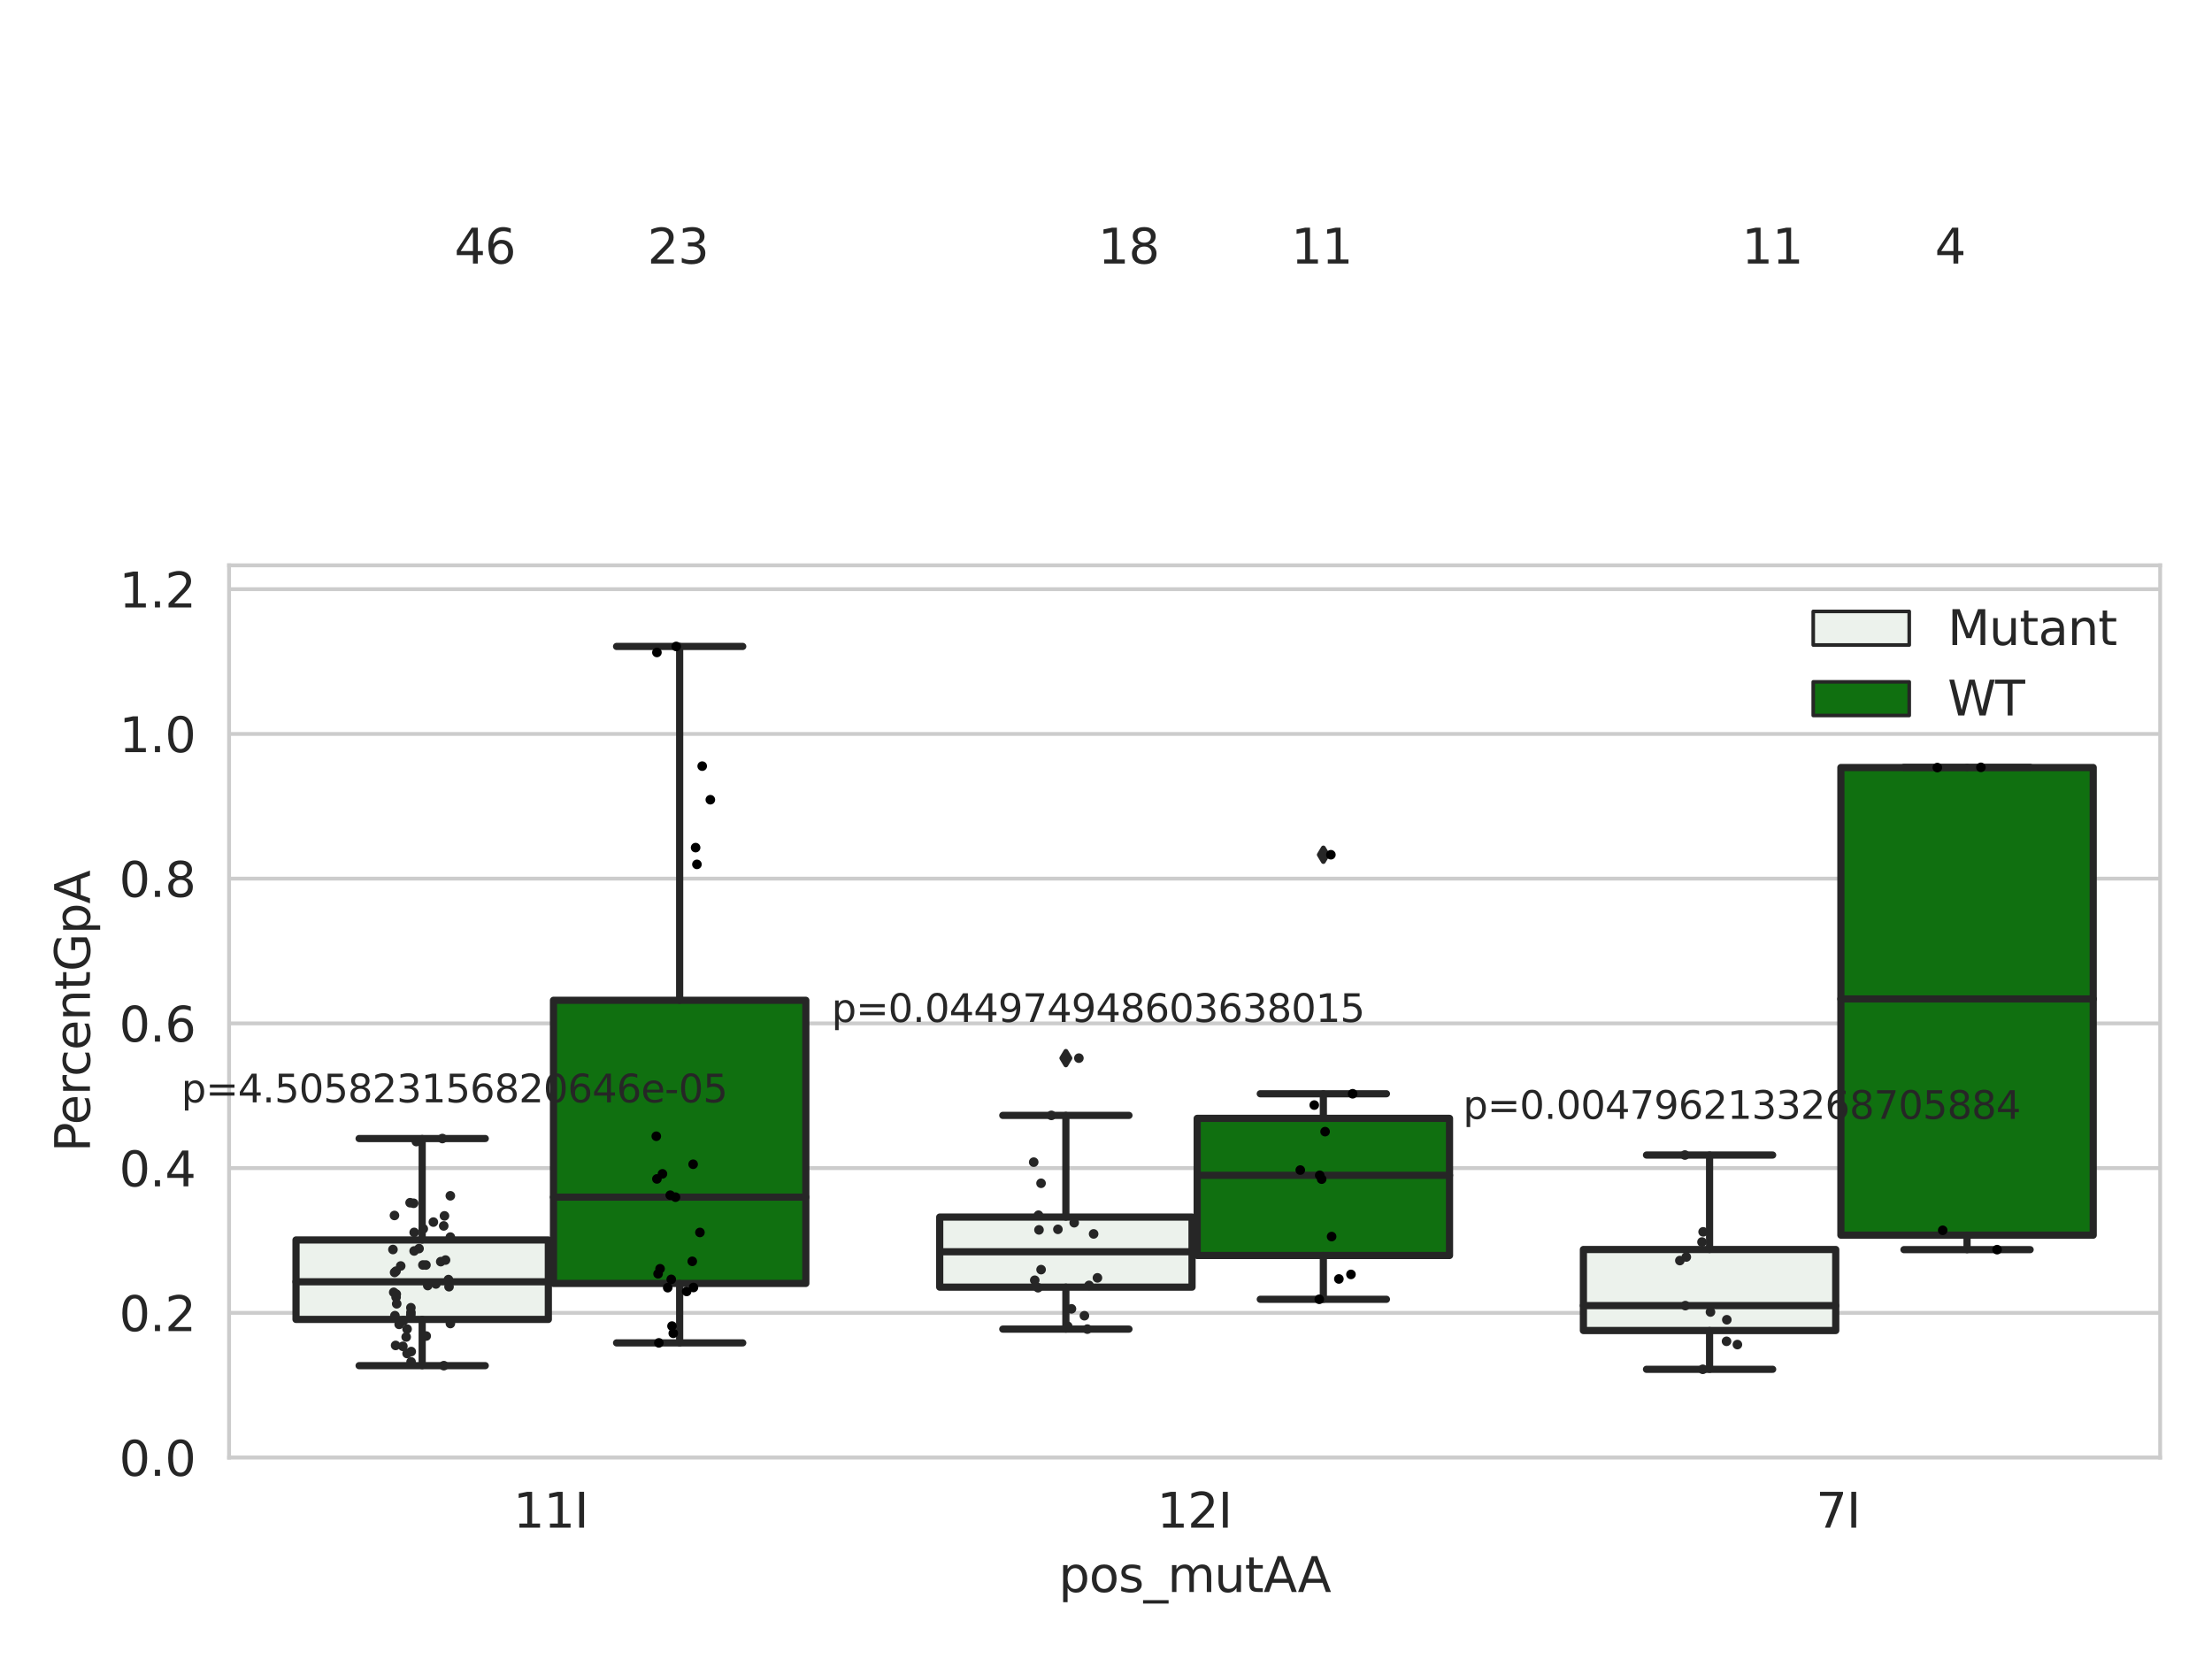 <?xml version="1.0" encoding="utf-8" standalone="no"?>
<!DOCTYPE svg PUBLIC "-//W3C//DTD SVG 1.1//EN"
  "http://www.w3.org/Graphics/SVG/1.1/DTD/svg11.dtd">
<svg xmlns:xlink="http://www.w3.org/1999/xlink" width="460.8pt" height="345.6pt" viewBox="0 0 460.8 345.6" xmlns="http://www.w3.org/2000/svg" version="1.1">
 <defs>
  <style type="text/css">*{stroke-linejoin: round; stroke-linecap: butt}</style>
 </defs>
 <g id="figure_1">
  <g id="patch_1">
   <path d="M 0 345.6 
L 460.8 345.6 
L 460.8 0 
L 0 0 
z
" style="fill: #ffffff"/>
  </g>
  <g id="axes_1">
   <g id="patch_2">
    <path d="M 47.72 303.64 
L 450 303.64 
L 450 117.769 
L 47.72 117.769 
z
" style="fill: #ffffff"/>
   </g>
   <g id="matplotlib.axis_1">
    <g id="xtick_1">
     <g id="text_1">
      <!-- 11I -->
      <g style="fill: #262626" transform="translate(106.929 318.238)scale(0.1 -0.1)">
       <defs>
        <path id="DejaVuSans-31" d="M 794 531 
L 1825 531 
L 1825 4091 
L 703 3866 
L 703 4441 
L 1819 4666 
L 2450 4666 
L 2450 531 
L 3481 531 
L 3481 0 
L 794 0 
L 794 531 
z
" transform="scale(0.016)"/>
        <path id="DejaVuSans-49" d="M 628 4666 
L 1259 4666 
L 1259 0 
L 628 0 
L 628 4666 
z
" transform="scale(0.016)"/>
       </defs>
       <use xlink:href="#DejaVuSans-31"/>
       <use xlink:href="#DejaVuSans-31" x="63.623"/>
       <use xlink:href="#DejaVuSans-49" x="127.246"/>
      </g>
     </g>
    </g>
    <g id="xtick_2">
     <g id="text_2">
      <!-- 12I -->
      <g style="fill: #262626" transform="translate(241.023 318.238)scale(0.1 -0.1)">
       <defs>
        <path id="DejaVuSans-32" d="M 1228 531 
L 3431 531 
L 3431 0 
L 469 0 
L 469 531 
Q 828 903 1448 1529 
Q 2069 2156 2228 2338 
Q 2531 2678 2651 2914 
Q 2772 3150 2772 3378 
Q 2772 3750 2511 3984 
Q 2250 4219 1831 4219 
Q 1534 4219 1204 4116 
Q 875 4013 500 3803 
L 500 4441 
Q 881 4594 1212 4672 
Q 1544 4750 1819 4750 
Q 2544 4750 2975 4387 
Q 3406 4025 3406 3419 
Q 3406 3131 3298 2873 
Q 3191 2616 2906 2266 
Q 2828 2175 2409 1742 
Q 1991 1309 1228 531 
z
" transform="scale(0.016)"/>
       </defs>
       <use xlink:href="#DejaVuSans-31"/>
       <use xlink:href="#DejaVuSans-32" x="63.623"/>
       <use xlink:href="#DejaVuSans-49" x="127.246"/>
      </g>
     </g>
    </g>
    <g id="xtick_3">
     <g id="text_3">
      <!-- 7I -->
      <g style="fill: #262626" transform="translate(378.297 318.238)scale(0.1 -0.1)">
       <defs>
        <path id="DejaVuSans-37" d="M 525 4666 
L 3525 4666 
L 3525 4397 
L 1831 0 
L 1172 0 
L 2766 4134 
L 525 4134 
L 525 4666 
z
" transform="scale(0.016)"/>
       </defs>
       <use xlink:href="#DejaVuSans-37"/>
       <use xlink:href="#DejaVuSans-49" x="63.623"/>
      </g>
     </g>
    </g>
    <g id="text_4">
     <!-- pos_mutAA -->
     <g style="fill: #262626" transform="translate(220.544 331.638)scale(0.1 -0.1)">
      <defs>
       <path id="DejaVuSans-70" d="M 1159 525 
L 1159 -1331 
L 581 -1331 
L 581 3500 
L 1159 3500 
L 1159 2969 
Q 1341 3281 1617 3432 
Q 1894 3584 2278 3584 
Q 2916 3584 3314 3078 
Q 3713 2572 3713 1747 
Q 3713 922 3314 415 
Q 2916 -91 2278 -91 
Q 1894 -91 1617 61 
Q 1341 213 1159 525 
z
M 3116 1747 
Q 3116 2381 2855 2742 
Q 2594 3103 2138 3103 
Q 1681 3103 1420 2742 
Q 1159 2381 1159 1747 
Q 1159 1113 1420 752 
Q 1681 391 2138 391 
Q 2594 391 2855 752 
Q 3116 1113 3116 1747 
z
" transform="scale(0.016)"/>
       <path id="DejaVuSans-6f" d="M 1959 3097 
Q 1497 3097 1228 2736 
Q 959 2375 959 1747 
Q 959 1119 1226 758 
Q 1494 397 1959 397 
Q 2419 397 2687 759 
Q 2956 1122 2956 1747 
Q 2956 2369 2687 2733 
Q 2419 3097 1959 3097 
z
M 1959 3584 
Q 2709 3584 3137 3096 
Q 3566 2609 3566 1747 
Q 3566 888 3137 398 
Q 2709 -91 1959 -91 
Q 1206 -91 779 398 
Q 353 888 353 1747 
Q 353 2609 779 3096 
Q 1206 3584 1959 3584 
z
" transform="scale(0.016)"/>
       <path id="DejaVuSans-73" d="M 2834 3397 
L 2834 2853 
Q 2591 2978 2328 3040 
Q 2066 3103 1784 3103 
Q 1356 3103 1142 2972 
Q 928 2841 928 2578 
Q 928 2378 1081 2264 
Q 1234 2150 1697 2047 
L 1894 2003 
Q 2506 1872 2764 1633 
Q 3022 1394 3022 966 
Q 3022 478 2636 193 
Q 2250 -91 1575 -91 
Q 1294 -91 989 -36 
Q 684 19 347 128 
L 347 722 
Q 666 556 975 473 
Q 1284 391 1588 391 
Q 1994 391 2212 530 
Q 2431 669 2431 922 
Q 2431 1156 2273 1281 
Q 2116 1406 1581 1522 
L 1381 1569 
Q 847 1681 609 1914 
Q 372 2147 372 2553 
Q 372 3047 722 3315 
Q 1072 3584 1716 3584 
Q 2034 3584 2315 3537 
Q 2597 3491 2834 3397 
z
" transform="scale(0.016)"/>
       <path id="DejaVuSans-5f" d="M 3263 -1063 
L 3263 -1509 
L -63 -1509 
L -63 -1063 
L 3263 -1063 
z
" transform="scale(0.016)"/>
       <path id="DejaVuSans-6d" d="M 3328 2828 
Q 3544 3216 3844 3400 
Q 4144 3584 4550 3584 
Q 5097 3584 5394 3201 
Q 5691 2819 5691 2113 
L 5691 0 
L 5113 0 
L 5113 2094 
Q 5113 2597 4934 2840 
Q 4756 3084 4391 3084 
Q 3944 3084 3684 2787 
Q 3425 2491 3425 1978 
L 3425 0 
L 2847 0 
L 2847 2094 
Q 2847 2600 2669 2842 
Q 2491 3084 2119 3084 
Q 1678 3084 1418 2786 
Q 1159 2488 1159 1978 
L 1159 0 
L 581 0 
L 581 3500 
L 1159 3500 
L 1159 2956 
Q 1356 3278 1631 3431 
Q 1906 3584 2284 3584 
Q 2666 3584 2933 3390 
Q 3200 3197 3328 2828 
z
" transform="scale(0.016)"/>
       <path id="DejaVuSans-75" d="M 544 1381 
L 544 3500 
L 1119 3500 
L 1119 1403 
Q 1119 906 1312 657 
Q 1506 409 1894 409 
Q 2359 409 2629 706 
Q 2900 1003 2900 1516 
L 2900 3500 
L 3475 3500 
L 3475 0 
L 2900 0 
L 2900 538 
Q 2691 219 2414 64 
Q 2138 -91 1772 -91 
Q 1169 -91 856 284 
Q 544 659 544 1381 
z
M 1991 3584 
L 1991 3584 
z
" transform="scale(0.016)"/>
       <path id="DejaVuSans-74" d="M 1172 4494 
L 1172 3500 
L 2356 3500 
L 2356 3053 
L 1172 3053 
L 1172 1153 
Q 1172 725 1289 603 
Q 1406 481 1766 481 
L 2356 481 
L 2356 0 
L 1766 0 
Q 1100 0 847 248 
Q 594 497 594 1153 
L 594 3053 
L 172 3053 
L 172 3500 
L 594 3500 
L 594 4494 
L 1172 4494 
z
" transform="scale(0.016)"/>
       <path id="DejaVuSans-41" d="M 2188 4044 
L 1331 1722 
L 3047 1722 
L 2188 4044 
z
M 1831 4666 
L 2547 4666 
L 4325 0 
L 3669 0 
L 3244 1197 
L 1141 1197 
L 716 0 
L 50 0 
L 1831 4666 
z
" transform="scale(0.016)"/>
      </defs>
      <use xlink:href="#DejaVuSans-70"/>
      <use xlink:href="#DejaVuSans-6f" x="63.477"/>
      <use xlink:href="#DejaVuSans-73" x="124.658"/>
      <use xlink:href="#DejaVuSans-5f" x="176.758"/>
      <use xlink:href="#DejaVuSans-6d" x="226.758"/>
      <use xlink:href="#DejaVuSans-75" x="324.17"/>
      <use xlink:href="#DejaVuSans-74" x="387.549"/>
      <use xlink:href="#DejaVuSans-41" x="426.758"/>
      <use xlink:href="#DejaVuSans-41" x="497.916"/>
     </g>
    </g>
   </g>
   <g id="matplotlib.axis_2">
    <g id="ytick_1">
     <g id="line2d_1">
      <path d="M 47.72 303.64 
L 450 303.64 
" clip-path="url(#pa5829366cf)" style="fill: none; stroke: #cccccc; stroke-width: 0.8; stroke-linecap: round"/>
     </g>
     <g id="text_5">
      <!-- 0.0 -->
      <g style="fill: #262626" transform="translate(24.817 307.439)scale(0.1 -0.1)">
       <defs>
        <path id="DejaVuSans-30" d="M 2034 4250 
Q 1547 4250 1301 3770 
Q 1056 3291 1056 2328 
Q 1056 1369 1301 889 
Q 1547 409 2034 409 
Q 2525 409 2770 889 
Q 3016 1369 3016 2328 
Q 3016 3291 2770 3770 
Q 2525 4250 2034 4250 
z
M 2034 4750 
Q 2819 4750 3233 4129 
Q 3647 3509 3647 2328 
Q 3647 1150 3233 529 
Q 2819 -91 2034 -91 
Q 1250 -91 836 529 
Q 422 1150 422 2328 
Q 422 3509 836 4129 
Q 1250 4750 2034 4750 
z
" transform="scale(0.016)"/>
        <path id="DejaVuSans-2e" d="M 684 794 
L 1344 794 
L 1344 0 
L 684 0 
L 684 794 
z
" transform="scale(0.016)"/>
       </defs>
       <use xlink:href="#DejaVuSans-30"/>
       <use xlink:href="#DejaVuSans-2e" x="63.623"/>
       <use xlink:href="#DejaVuSans-30" x="95.41"/>
      </g>
     </g>
    </g>
    <g id="ytick_2">
     <g id="line2d_2">
      <path d="M 47.72 273.49 
L 450 273.49 
" clip-path="url(#pa5829366cf)" style="fill: none; stroke: #cccccc; stroke-width: 0.8; stroke-linecap: round"/>
     </g>
     <g id="text_6">
      <!-- 0.2 -->
      <g style="fill: #262626" transform="translate(24.817 277.289)scale(0.1 -0.1)">
       <use xlink:href="#DejaVuSans-30"/>
       <use xlink:href="#DejaVuSans-2e" x="63.623"/>
       <use xlink:href="#DejaVuSans-32" x="95.41"/>
      </g>
     </g>
    </g>
    <g id="ytick_3">
     <g id="line2d_3">
      <path d="M 47.72 243.34 
L 450 243.34 
" clip-path="url(#pa5829366cf)" style="fill: none; stroke: #cccccc; stroke-width: 0.8; stroke-linecap: round"/>
     </g>
     <g id="text_7">
      <!-- 0.4 -->
      <g style="fill: #262626" transform="translate(24.817 247.139)scale(0.1 -0.1)">
       <defs>
        <path id="DejaVuSans-34" d="M 2419 4116 
L 825 1625 
L 2419 1625 
L 2419 4116 
z
M 2253 4666 
L 3047 4666 
L 3047 1625 
L 3713 1625 
L 3713 1100 
L 3047 1100 
L 3047 0 
L 2419 0 
L 2419 1100 
L 313 1100 
L 313 1709 
L 2253 4666 
z
" transform="scale(0.016)"/>
       </defs>
       <use xlink:href="#DejaVuSans-30"/>
       <use xlink:href="#DejaVuSans-2e" x="63.623"/>
       <use xlink:href="#DejaVuSans-34" x="95.41"/>
      </g>
     </g>
    </g>
    <g id="ytick_4">
     <g id="line2d_4">
      <path d="M 47.72 213.189 
L 450 213.189 
" clip-path="url(#pa5829366cf)" style="fill: none; stroke: #cccccc; stroke-width: 0.8; stroke-linecap: round"/>
     </g>
     <g id="text_8">
      <!-- 0.6 -->
      <g style="fill: #262626" transform="translate(24.817 216.989)scale(0.1 -0.1)">
       <defs>
        <path id="DejaVuSans-36" d="M 2113 2584 
Q 1688 2584 1439 2293 
Q 1191 2003 1191 1497 
Q 1191 994 1439 701 
Q 1688 409 2113 409 
Q 2538 409 2786 701 
Q 3034 994 3034 1497 
Q 3034 2003 2786 2293 
Q 2538 2584 2113 2584 
z
M 3366 4563 
L 3366 3988 
Q 3128 4100 2886 4159 
Q 2644 4219 2406 4219 
Q 1781 4219 1451 3797 
Q 1122 3375 1075 2522 
Q 1259 2794 1537 2939 
Q 1816 3084 2150 3084 
Q 2853 3084 3261 2657 
Q 3669 2231 3669 1497 
Q 3669 778 3244 343 
Q 2819 -91 2113 -91 
Q 1303 -91 875 529 
Q 447 1150 447 2328 
Q 447 3434 972 4092 
Q 1497 4750 2381 4750 
Q 2619 4750 2861 4703 
Q 3103 4656 3366 4563 
z
" transform="scale(0.016)"/>
       </defs>
       <use xlink:href="#DejaVuSans-30"/>
       <use xlink:href="#DejaVuSans-2e" x="63.623"/>
       <use xlink:href="#DejaVuSans-36" x="95.41"/>
      </g>
     </g>
    </g>
    <g id="ytick_5">
     <g id="line2d_5">
      <path d="M 47.72 183.039 
L 450 183.039 
" clip-path="url(#pa5829366cf)" style="fill: none; stroke: #cccccc; stroke-width: 0.8; stroke-linecap: round"/>
     </g>
     <g id="text_9">
      <!-- 0.8 -->
      <g style="fill: #262626" transform="translate(24.817 186.838)scale(0.1 -0.1)">
       <defs>
        <path id="DejaVuSans-38" d="M 2034 2216 
Q 1584 2216 1326 1975 
Q 1069 1734 1069 1313 
Q 1069 891 1326 650 
Q 1584 409 2034 409 
Q 2484 409 2743 651 
Q 3003 894 3003 1313 
Q 3003 1734 2745 1975 
Q 2488 2216 2034 2216 
z
M 1403 2484 
Q 997 2584 770 2862 
Q 544 3141 544 3541 
Q 544 4100 942 4425 
Q 1341 4750 2034 4750 
Q 2731 4750 3128 4425 
Q 3525 4100 3525 3541 
Q 3525 3141 3298 2862 
Q 3072 2584 2669 2484 
Q 3125 2378 3379 2068 
Q 3634 1759 3634 1313 
Q 3634 634 3220 271 
Q 2806 -91 2034 -91 
Q 1263 -91 848 271 
Q 434 634 434 1313 
Q 434 1759 690 2068 
Q 947 2378 1403 2484 
z
M 1172 3481 
Q 1172 3119 1398 2916 
Q 1625 2713 2034 2713 
Q 2441 2713 2670 2916 
Q 2900 3119 2900 3481 
Q 2900 3844 2670 4047 
Q 2441 4250 2034 4250 
Q 1625 4250 1398 4047 
Q 1172 3844 1172 3481 
z
" transform="scale(0.016)"/>
       </defs>
       <use xlink:href="#DejaVuSans-30"/>
       <use xlink:href="#DejaVuSans-2e" x="63.623"/>
       <use xlink:href="#DejaVuSans-38" x="95.41"/>
      </g>
     </g>
    </g>
    <g id="ytick_6">
     <g id="line2d_6">
      <path d="M 47.72 152.889 
L 450 152.889 
" clip-path="url(#pa5829366cf)" style="fill: none; stroke: #cccccc; stroke-width: 0.8; stroke-linecap: round"/>
     </g>
     <g id="text_10">
      <!-- 1.0 -->
      <g style="fill: #262626" transform="translate(24.817 156.688)scale(0.1 -0.1)">
       <use xlink:href="#DejaVuSans-31"/>
       <use xlink:href="#DejaVuSans-2e" x="63.623"/>
       <use xlink:href="#DejaVuSans-30" x="95.41"/>
      </g>
     </g>
    </g>
    <g id="ytick_7">
     <g id="line2d_7">
      <path d="M 47.72 122.739 
L 450 122.739 
" clip-path="url(#pa5829366cf)" style="fill: none; stroke: #cccccc; stroke-width: 0.8; stroke-linecap: round"/>
     </g>
     <g id="text_11">
      <!-- 1.2 -->
      <g style="fill: #262626" transform="translate(24.817 126.538)scale(0.1 -0.1)">
       <use xlink:href="#DejaVuSans-31"/>
       <use xlink:href="#DejaVuSans-2e" x="63.623"/>
       <use xlink:href="#DejaVuSans-32" x="95.41"/>
      </g>
     </g>
    </g>
    <g id="text_12">
     <!-- PercentGpA -->
     <g style="fill: #262626" transform="translate(18.737 239.981)rotate(-90)scale(0.1 -0.1)">
      <defs>
       <path id="DejaVuSans-50" d="M 1259 4147 
L 1259 2394 
L 2053 2394 
Q 2494 2394 2734 2622 
Q 2975 2850 2975 3272 
Q 2975 3691 2734 3919 
Q 2494 4147 2053 4147 
L 1259 4147 
z
M 628 4666 
L 2053 4666 
Q 2838 4666 3239 4311 
Q 3641 3956 3641 3272 
Q 3641 2581 3239 2228 
Q 2838 1875 2053 1875 
L 1259 1875 
L 1259 0 
L 628 0 
L 628 4666 
z
" transform="scale(0.016)"/>
       <path id="DejaVuSans-65" d="M 3597 1894 
L 3597 1613 
L 953 1613 
Q 991 1019 1311 708 
Q 1631 397 2203 397 
Q 2534 397 2845 478 
Q 3156 559 3463 722 
L 3463 178 
Q 3153 47 2828 -22 
Q 2503 -91 2169 -91 
Q 1331 -91 842 396 
Q 353 884 353 1716 
Q 353 2575 817 3079 
Q 1281 3584 2069 3584 
Q 2775 3584 3186 3129 
Q 3597 2675 3597 1894 
z
M 3022 2063 
Q 3016 2534 2758 2815 
Q 2500 3097 2075 3097 
Q 1594 3097 1305 2825 
Q 1016 2553 972 2059 
L 3022 2063 
z
" transform="scale(0.016)"/>
       <path id="DejaVuSans-72" d="M 2631 2963 
Q 2534 3019 2420 3045 
Q 2306 3072 2169 3072 
Q 1681 3072 1420 2755 
Q 1159 2438 1159 1844 
L 1159 0 
L 581 0 
L 581 3500 
L 1159 3500 
L 1159 2956 
Q 1341 3275 1631 3429 
Q 1922 3584 2338 3584 
Q 2397 3584 2469 3576 
Q 2541 3569 2628 3553 
L 2631 2963 
z
" transform="scale(0.016)"/>
       <path id="DejaVuSans-63" d="M 3122 3366 
L 3122 2828 
Q 2878 2963 2633 3030 
Q 2388 3097 2138 3097 
Q 1578 3097 1268 2742 
Q 959 2388 959 1747 
Q 959 1106 1268 751 
Q 1578 397 2138 397 
Q 2388 397 2633 464 
Q 2878 531 3122 666 
L 3122 134 
Q 2881 22 2623 -34 
Q 2366 -91 2075 -91 
Q 1284 -91 818 406 
Q 353 903 353 1747 
Q 353 2603 823 3093 
Q 1294 3584 2113 3584 
Q 2378 3584 2631 3529 
Q 2884 3475 3122 3366 
z
" transform="scale(0.016)"/>
       <path id="DejaVuSans-6e" d="M 3513 2113 
L 3513 0 
L 2938 0 
L 2938 2094 
Q 2938 2591 2744 2837 
Q 2550 3084 2163 3084 
Q 1697 3084 1428 2787 
Q 1159 2491 1159 1978 
L 1159 0 
L 581 0 
L 581 3500 
L 1159 3500 
L 1159 2956 
Q 1366 3272 1645 3428 
Q 1925 3584 2291 3584 
Q 2894 3584 3203 3211 
Q 3513 2838 3513 2113 
z
" transform="scale(0.016)"/>
       <path id="DejaVuSans-47" d="M 3809 666 
L 3809 1919 
L 2778 1919 
L 2778 2438 
L 4434 2438 
L 4434 434 
Q 4069 175 3628 42 
Q 3188 -91 2688 -91 
Q 1594 -91 976 548 
Q 359 1188 359 2328 
Q 359 3472 976 4111 
Q 1594 4750 2688 4750 
Q 3144 4750 3555 4637 
Q 3966 4525 4313 4306 
L 4313 3634 
Q 3963 3931 3569 4081 
Q 3175 4231 2741 4231 
Q 1884 4231 1454 3753 
Q 1025 3275 1025 2328 
Q 1025 1384 1454 906 
Q 1884 428 2741 428 
Q 3075 428 3337 486 
Q 3600 544 3809 666 
z
" transform="scale(0.016)"/>
      </defs>
      <use xlink:href="#DejaVuSans-50"/>
      <use xlink:href="#DejaVuSans-65" x="56.678"/>
      <use xlink:href="#DejaVuSans-72" x="118.201"/>
      <use xlink:href="#DejaVuSans-63" x="157.064"/>
      <use xlink:href="#DejaVuSans-65" x="212.045"/>
      <use xlink:href="#DejaVuSans-6e" x="273.568"/>
      <use xlink:href="#DejaVuSans-74" x="336.947"/>
      <use xlink:href="#DejaVuSans-47" x="376.156"/>
      <use xlink:href="#DejaVuSans-70" x="453.646"/>
      <use xlink:href="#DejaVuSans-41" x="517.123"/>
     </g>
    </g>
   </g>
   <g id="patch_3">
    <path d="M 61.666 274.86 
L 114.23 274.86 
L 114.23 258.305 
L 61.666 258.305 
L 61.666 274.86 
z
" clip-path="url(#pa5829366cf)" style="fill: #ecf2ec; stroke: #262626; stroke-width: 1.5; stroke-linejoin: miter"/>
   </g>
   <g id="patch_4">
    <path d="M 115.303 267.364 
L 167.868 267.364 
L 167.868 208.381 
L 115.303 208.381 
L 115.303 267.364 
z
" clip-path="url(#pa5829366cf)" style="fill: #107010; stroke: #262626; stroke-width: 1.5; stroke-linejoin: miter"/>
   </g>
   <g id="patch_5">
    <path d="M 195.759 268.134 
L 248.324 268.134 
L 248.324 253.538 
L 195.759 253.538 
L 195.759 268.134 
z
" clip-path="url(#pa5829366cf)" style="fill: #ecf2ec; stroke: #262626; stroke-width: 1.5; stroke-linejoin: miter"/>
   </g>
   <g id="patch_6">
    <path d="M 249.396 261.54 
L 301.961 261.54 
L 301.961 232.975 
L 249.396 232.975 
L 249.396 261.54 
z
" clip-path="url(#pa5829366cf)" style="fill: #107010; stroke: #262626; stroke-width: 1.5; stroke-linejoin: miter"/>
   </g>
   <g id="patch_7">
    <path d="M 329.852 277.174 
L 382.417 277.174 
L 382.417 260.294 
L 329.852 260.294 
L 329.852 277.174 
z
" clip-path="url(#pa5829366cf)" style="fill: #ecf2ec; stroke: #262626; stroke-width: 1.5; stroke-linejoin: miter"/>
   </g>
   <g id="patch_8">
    <path d="M 383.49 257.302 
L 436.054 257.302 
L 436.054 159.887 
L 383.49 159.887 
L 383.49 257.302 
z
" clip-path="url(#pa5829366cf)" style="fill: #107010; stroke: #262626; stroke-width: 1.5; stroke-linejoin: miter"/>
   </g>
   <g id="patch_9">
    <path d="M 114.767 303.64 
L 114.767 303.64 
L 114.767 303.64 
L 114.767 303.64 
z
" clip-path="url(#pa5829366cf)" style="fill: #ecf2ec; stroke: #262626; stroke-width: 0.75; stroke-linejoin: miter"/>
   </g>
   <g id="patch_10">
    <path d="M 114.767 303.64 
L 114.767 303.64 
L 114.767 303.64 
L 114.767 303.64 
z
" clip-path="url(#pa5829366cf)" style="fill: #107010; stroke: #262626; stroke-width: 0.75; stroke-linejoin: miter"/>
   </g>
   <g id="PathCollection_1"/>
   <g id="PathCollection_2"/>
   <g id="line2d_8">
    <path d="M 87.948 274.86 
L 87.948 284.49 
" clip-path="url(#pa5829366cf)" style="fill: none; stroke: #262626; stroke-width: 1.5; stroke-linecap: round"/>
   </g>
   <g id="line2d_9">
    <path d="M 87.948 258.305 
L 87.948 237.18 
" clip-path="url(#pa5829366cf)" style="fill: none; stroke: #262626; stroke-width: 1.5; stroke-linecap: round"/>
   </g>
   <g id="line2d_10">
    <path d="M 74.807 284.49 
L 101.089 284.49 
" clip-path="url(#pa5829366cf)" style="fill: none; stroke: #262626; stroke-width: 1.5; stroke-linecap: round"/>
   </g>
   <g id="line2d_11">
    <path d="M 74.807 237.18 
L 101.089 237.18 
" clip-path="url(#pa5829366cf)" style="fill: none; stroke: #262626; stroke-width: 1.5; stroke-linecap: round"/>
   </g>
   <g id="line2d_12"/>
   <g id="line2d_13">
    <path d="M 141.585 267.364 
L 141.585 279.746 
" clip-path="url(#pa5829366cf)" style="fill: none; stroke: #262626; stroke-width: 1.5; stroke-linecap: round"/>
   </g>
   <g id="line2d_14">
    <path d="M 141.585 208.381 
L 141.585 134.666 
" clip-path="url(#pa5829366cf)" style="fill: none; stroke: #262626; stroke-width: 1.5; stroke-linecap: round"/>
   </g>
   <g id="line2d_15">
    <path d="M 128.444 279.746 
L 154.726 279.746 
" clip-path="url(#pa5829366cf)" style="fill: none; stroke: #262626; stroke-width: 1.5; stroke-linecap: round"/>
   </g>
   <g id="line2d_16">
    <path d="M 128.444 134.666 
L 154.726 134.666 
" clip-path="url(#pa5829366cf)" style="fill: none; stroke: #262626; stroke-width: 1.5; stroke-linecap: round"/>
   </g>
   <g id="line2d_17"/>
   <g id="line2d_18">
    <path d="M 222.041 268.134 
L 222.041 276.879 
" clip-path="url(#pa5829366cf)" style="fill: none; stroke: #262626; stroke-width: 1.5; stroke-linecap: round"/>
   </g>
   <g id="line2d_19">
    <path d="M 222.041 253.538 
L 222.041 232.356 
" clip-path="url(#pa5829366cf)" style="fill: none; stroke: #262626; stroke-width: 1.5; stroke-linecap: round"/>
   </g>
   <g id="line2d_20">
    <path d="M 208.9 276.879 
L 235.182 276.879 
" clip-path="url(#pa5829366cf)" style="fill: none; stroke: #262626; stroke-width: 1.5; stroke-linecap: round"/>
   </g>
   <g id="line2d_21">
    <path d="M 208.9 232.356 
L 235.182 232.356 
" clip-path="url(#pa5829366cf)" style="fill: none; stroke: #262626; stroke-width: 1.5; stroke-linecap: round"/>
   </g>
   <g id="line2d_22">
    <defs>
     <path id="ma8508cbc79" d="M -0 1.414 
L 0.849 0 
L 0 -1.414 
L -0.849 -0 
z
" style="stroke: #262626; stroke-linejoin: miter"/>
    </defs>
    <g clip-path="url(#pa5829366cf)">
     <use xlink:href="#ma8508cbc79" x="222.041" y="220.428" style="fill: #262626; stroke: #262626; stroke-linejoin: miter"/>
    </g>
   </g>
   <g id="line2d_23">
    <path d="M 275.679 261.54 
L 275.679 270.665 
" clip-path="url(#pa5829366cf)" style="fill: none; stroke: #262626; stroke-width: 1.5; stroke-linecap: round"/>
   </g>
   <g id="line2d_24">
    <path d="M 275.679 232.975 
L 275.679 227.851 
" clip-path="url(#pa5829366cf)" style="fill: none; stroke: #262626; stroke-width: 1.5; stroke-linecap: round"/>
   </g>
   <g id="line2d_25">
    <path d="M 262.538 270.665 
L 288.82 270.665 
" clip-path="url(#pa5829366cf)" style="fill: none; stroke: #262626; stroke-width: 1.5; stroke-linecap: round"/>
   </g>
   <g id="line2d_26">
    <path d="M 262.538 227.851 
L 288.82 227.851 
" clip-path="url(#pa5829366cf)" style="fill: none; stroke: #262626; stroke-width: 1.5; stroke-linecap: round"/>
   </g>
   <g id="line2d_27">
    <g clip-path="url(#pa5829366cf)">
     <use xlink:href="#ma8508cbc79" x="275.679" y="178.057" style="fill: #262626; stroke: #262626; stroke-linejoin: miter"/>
    </g>
   </g>
   <g id="line2d_28">
    <path d="M 356.135 277.174 
L 356.135 285.251 
" clip-path="url(#pa5829366cf)" style="fill: none; stroke: #262626; stroke-width: 1.5; stroke-linecap: round"/>
   </g>
   <g id="line2d_29">
    <path d="M 356.135 260.294 
L 356.135 240.617 
" clip-path="url(#pa5829366cf)" style="fill: none; stroke: #262626; stroke-width: 1.5; stroke-linecap: round"/>
   </g>
   <g id="line2d_30">
    <path d="M 342.994 285.251 
L 369.276 285.251 
" clip-path="url(#pa5829366cf)" style="fill: none; stroke: #262626; stroke-width: 1.5; stroke-linecap: round"/>
   </g>
   <g id="line2d_31">
    <path d="M 342.994 240.617 
L 369.276 240.617 
" clip-path="url(#pa5829366cf)" style="fill: none; stroke: #262626; stroke-width: 1.5; stroke-linecap: round"/>
   </g>
   <g id="line2d_32"/>
   <g id="line2d_33">
    <path d="M 409.772 257.302 
L 409.772 260.324 
" clip-path="url(#pa5829366cf)" style="fill: none; stroke: #262626; stroke-width: 1.5; stroke-linecap: round"/>
   </g>
   <g id="line2d_34">
    <path d="M 409.772 159.887 
L 409.772 159.852 
" clip-path="url(#pa5829366cf)" style="fill: none; stroke: #262626; stroke-width: 1.5; stroke-linecap: round"/>
   </g>
   <g id="line2d_35">
    <path d="M 396.631 260.324 
L 422.913 260.324 
" clip-path="url(#pa5829366cf)" style="fill: none; stroke: #262626; stroke-width: 1.5; stroke-linecap: round"/>
   </g>
   <g id="line2d_36">
    <path d="M 396.631 159.852 
L 422.913 159.852 
" clip-path="url(#pa5829366cf)" style="fill: none; stroke: #262626; stroke-width: 1.5; stroke-linecap: round"/>
   </g>
   <g id="line2d_37"/>
   <g id="line2d_38">
    <path d="M 61.666 267.017 
L 114.23 267.017 
" clip-path="url(#pa5829366cf)" style="fill: none; stroke: #262626; stroke-width: 1.5; stroke-linecap: round"/>
   </g>
   <g id="line2d_39">
    <path d="M 115.303 249.39 
L 167.868 249.39 
" clip-path="url(#pa5829366cf)" style="fill: none; stroke: #262626; stroke-width: 1.5; stroke-linecap: round"/>
   </g>
   <g id="line2d_40">
    <path d="M 195.759 260.765 
L 248.324 260.765 
" clip-path="url(#pa5829366cf)" style="fill: none; stroke: #262626; stroke-width: 1.5; stroke-linecap: round"/>
   </g>
   <g id="line2d_41">
    <path d="M 249.396 244.835 
L 301.961 244.835 
" clip-path="url(#pa5829366cf)" style="fill: none; stroke: #262626; stroke-width: 1.5; stroke-linecap: round"/>
   </g>
   <g id="line2d_42">
    <path d="M 329.852 271.985 
L 382.417 271.985 
" clip-path="url(#pa5829366cf)" style="fill: none; stroke: #262626; stroke-width: 1.5; stroke-linecap: round"/>
   </g>
   <g id="line2d_43">
    <path d="M 383.49 208.096 
L 436.054 208.096 
" clip-path="url(#pa5829366cf)" style="fill: none; stroke: #262626; stroke-width: 1.5; stroke-linecap: round"/>
   </g>
   <g id="patch_11">
    <path d="M 47.72 303.64 
L 47.72 117.769 
" style="fill: none; stroke: #cccccc; stroke-width: 0.8; stroke-linejoin: miter; stroke-linecap: square"/>
   </g>
   <g id="patch_12">
    <path d="M 450 303.64 
L 450 117.769 
" style="fill: none; stroke: #cccccc; stroke-width: 0.8; stroke-linejoin: miter; stroke-linecap: square"/>
   </g>
   <g id="patch_13">
    <path d="M 47.72 303.64 
L 450 303.64 
" style="fill: none; stroke: #cccccc; stroke-width: 0.8; stroke-linejoin: miter; stroke-linecap: square"/>
   </g>
   <g id="patch_14">
    <path d="M 47.72 117.769 
L 450 117.769 
" style="fill: none; stroke: #cccccc; stroke-width: 0.8; stroke-linejoin: miter; stroke-linecap: square"/>
   </g>
   <g id="PathCollection_3">
    <defs>
     <path id="C0_0_e0cec02b72" d="M 0 1 
C 0.265 1 0.52 0.895 0.707 0.707 
C 0.895 0.52 1 0.265 1 -0 
C 1 -0.265 0.895 -0.52 0.707 -0.707 
C 0.52 -0.895 0.265 -1 0 -1 
C -0.265 -1 -0.52 -0.895 -0.707 -0.707 
C -0.895 -0.52 -1 -0.265 -1 0 
C -1 0.265 -0.895 0.52 -0.707 0.707 
C -0.52 0.895 -0.265 1 0 1 
z
"/>
    </defs>
    <g clip-path="url(#pa5829366cf)">
     <use xlink:href="#C0_0_e0cec02b72" x="93.814" y="249.105" style="fill: #262626"/>
    </g>
    <g clip-path="url(#pa5829366cf)">
     <use xlink:href="#C0_0_e0cec02b72" x="81.857" y="260.297" style="fill: #262626"/>
    </g>
    <g clip-path="url(#pa5829366cf)">
     <use xlink:href="#C0_0_e0cec02b72" x="86.272" y="260.597" style="fill: #262626"/>
    </g>
    <g clip-path="url(#pa5829366cf)">
     <use xlink:href="#C0_0_e0cec02b72" x="93.541" y="268.047" style="fill: #262626"/>
    </g>
    <g clip-path="url(#pa5829366cf)">
     <use xlink:href="#C0_0_e0cec02b72" x="85.586" y="273.974" style="fill: #262626"/>
    </g>
    <g clip-path="url(#pa5829366cf)">
     <use xlink:href="#C0_0_e0cec02b72" x="93.817" y="257.706" style="fill: #262626"/>
    </g>
    <g clip-path="url(#pa5829366cf)">
     <use xlink:href="#C0_0_e0cec02b72" x="85.596" y="272.423" style="fill: #262626"/>
    </g>
    <g clip-path="url(#pa5829366cf)">
     <use xlink:href="#C0_0_e0cec02b72" x="84.805" y="276.864" style="fill: #262626"/>
    </g>
    <g clip-path="url(#pa5829366cf)">
     <use xlink:href="#C0_0_e0cec02b72" x="93.823" y="275.717" style="fill: #262626"/>
    </g>
    <g clip-path="url(#pa5829366cf)">
     <use xlink:href="#C0_0_e0cec02b72" x="92.153" y="237.18" style="fill: #262626"/>
    </g>
    <g clip-path="url(#pa5829366cf)">
     <use xlink:href="#C0_0_e0cec02b72" x="84.05" y="275.12" style="fill: #262626"/>
    </g>
    <g clip-path="url(#pa5829366cf)">
     <use xlink:href="#C0_0_e0cec02b72" x="90.277" y="254.584" style="fill: #262626"/>
    </g>
    <g clip-path="url(#pa5829366cf)">
     <use xlink:href="#C0_0_e0cec02b72" x="83.476" y="263.724" style="fill: #262626"/>
    </g>
    <g clip-path="url(#pa5829366cf)">
     <use xlink:href="#C0_0_e0cec02b72" x="88.099" y="263.518" style="fill: #262626"/>
    </g>
    <g clip-path="url(#pa5829366cf)">
     <use xlink:href="#C0_0_e0cec02b72" x="82.268" y="274.077" style="fill: #262626"/>
    </g>
    <g clip-path="url(#pa5829366cf)">
     <use xlink:href="#C0_0_e0cec02b72" x="82.552" y="269.591" style="fill: #262626"/>
    </g>
    <g clip-path="url(#pa5829366cf)">
     <use xlink:href="#C0_0_e0cec02b72" x="82.5" y="264.802" style="fill: #262626"/>
    </g>
    <g clip-path="url(#pa5829366cf)">
     <use xlink:href="#C0_0_e0cec02b72" x="82.203" y="265.073" style="fill: #262626"/>
    </g>
    <g clip-path="url(#pa5829366cf)">
     <use xlink:href="#C0_0_e0cec02b72" x="84.804" y="281.958" style="fill: #262626"/>
    </g>
    <g clip-path="url(#pa5829366cf)">
     <use xlink:href="#C0_0_e0cec02b72" x="85.668" y="281.554" style="fill: #262626"/>
    </g>
    <g clip-path="url(#pa5829366cf)">
     <use xlink:href="#C0_0_e0cec02b72" x="82.021" y="269.212" style="fill: #262626"/>
    </g>
    <g clip-path="url(#pa5829366cf)">
     <use xlink:href="#C0_0_e0cec02b72" x="92.591" y="253.287" style="fill: #262626"/>
    </g>
    <g clip-path="url(#pa5829366cf)">
     <use xlink:href="#C0_0_e0cec02b72" x="87.295" y="260.102" style="fill: #262626"/>
    </g>
    <g clip-path="url(#pa5829366cf)">
     <use xlink:href="#C0_0_e0cec02b72" x="83.15" y="275.887" style="fill: #262626"/>
    </g>
    <g clip-path="url(#pa5829366cf)">
     <use xlink:href="#C0_0_e0cec02b72" x="88.177" y="255.983" style="fill: #262626"/>
    </g>
    <g clip-path="url(#pa5829366cf)">
     <use xlink:href="#C0_0_e0cec02b72" x="92.438" y="255.381" style="fill: #262626"/>
    </g>
    <g clip-path="url(#pa5829366cf)">
     <use xlink:href="#C0_0_e0cec02b72" x="91.817" y="262.824" style="fill: #262626"/>
    </g>
    <g clip-path="url(#pa5829366cf)">
     <use xlink:href="#C0_0_e0cec02b72" x="85.636" y="283.7" style="fill: #262626"/>
    </g>
    <g clip-path="url(#pa5829366cf)">
     <use xlink:href="#C0_0_e0cec02b72" x="92.812" y="262.493" style="fill: #262626"/>
    </g>
    <g clip-path="url(#pa5829366cf)">
     <use xlink:href="#C0_0_e0cec02b72" x="82.176" y="253.203" style="fill: #262626"/>
    </g>
    <g clip-path="url(#pa5829366cf)">
     <use xlink:href="#C0_0_e0cec02b72" x="93.424" y="266.56" style="fill: #262626"/>
    </g>
    <g clip-path="url(#pa5829366cf)">
     <use xlink:href="#C0_0_e0cec02b72" x="88.788" y="278.319" style="fill: #262626"/>
    </g>
    <g clip-path="url(#pa5829366cf)">
     <use xlink:href="#C0_0_e0cec02b72" x="86.739" y="237.812" style="fill: #262626"/>
    </g>
    <g clip-path="url(#pa5829366cf)">
     <use xlink:href="#C0_0_e0cec02b72" x="90.808" y="267.473" style="fill: #262626"/>
    </g>
    <g clip-path="url(#pa5829366cf)">
     <use xlink:href="#C0_0_e0cec02b72" x="88.732" y="263.524" style="fill: #262626"/>
    </g>
    <g clip-path="url(#pa5829366cf)">
     <use xlink:href="#C0_0_e0cec02b72" x="86.283" y="256.731" style="fill: #262626"/>
    </g>
    <g clip-path="url(#pa5829366cf)">
     <use xlink:href="#C0_0_e0cec02b72" x="84.612" y="278.523" style="fill: #262626"/>
    </g>
    <g clip-path="url(#pa5829366cf)">
     <use xlink:href="#C0_0_e0cec02b72" x="82.414" y="280.276" style="fill: #262626"/>
    </g>
    <g clip-path="url(#pa5829366cf)">
     <use xlink:href="#C0_0_e0cec02b72" x="82.514" y="270.233" style="fill: #262626"/>
    </g>
    <g clip-path="url(#pa5829366cf)">
     <use xlink:href="#C0_0_e0cec02b72" x="83.928" y="280.464" style="fill: #262626"/>
    </g>
    <g clip-path="url(#pa5829366cf)">
     <use xlink:href="#C0_0_e0cec02b72" x="86.172" y="250.665" style="fill: #262626"/>
    </g>
    <g clip-path="url(#pa5829366cf)">
     <use xlink:href="#C0_0_e0cec02b72" x="85.605" y="273.405" style="fill: #262626"/>
    </g>
    <g clip-path="url(#pa5829366cf)">
     <use xlink:href="#C0_0_e0cec02b72" x="85.431" y="250.547" style="fill: #262626"/>
    </g>
    <g clip-path="url(#pa5829366cf)">
     <use xlink:href="#C0_0_e0cec02b72" x="82.642" y="271.604" style="fill: #262626"/>
    </g>
    <g clip-path="url(#pa5829366cf)">
     <use xlink:href="#C0_0_e0cec02b72" x="92.46" y="284.49" style="fill: #262626"/>
    </g>
    <g clip-path="url(#pa5829366cf)">
     <use xlink:href="#C0_0_e0cec02b72" x="89.107" y="267.804" style="fill: #262626"/>
    </g>
   </g>
   <g id="PathCollection_4">
    <defs>
     <path id="C1_0_0298cc5fa8" d="M 0 1 
C 0.265 1 0.52 0.895 0.707 0.707 
C 0.895 0.52 1 0.265 1 -0 
C 1 -0.265 0.895 -0.52 0.707 -0.707 
C 0.52 -0.895 0.265 -1 0 -1 
C -0.265 -1 -0.52 -0.895 -0.707 -0.707 
C -0.895 -0.52 -1 -0.265 -1 0 
C -1 0.265 -0.895 0.52 -0.707 0.707 
C -0.52 0.895 -0.265 1 0 1 
z
"/>
    </defs>
    <g clip-path="url(#pa5829366cf)">
     <use xlink:href="#C1_0_0298cc5fa8" x="137.505" y="264.306"/>
    </g>
    <g clip-path="url(#pa5829366cf)">
     <use xlink:href="#C1_0_0298cc5fa8" x="147.976" y="166.598"/>
    </g>
    <g clip-path="url(#pa5829366cf)">
     <use xlink:href="#C1_0_0298cc5fa8" x="145.809" y="256.742"/>
    </g>
    <g clip-path="url(#pa5829366cf)">
     <use xlink:href="#C1_0_0298cc5fa8" x="140.723" y="249.39"/>
    </g>
    <g clip-path="url(#pa5829366cf)">
     <use xlink:href="#C1_0_0298cc5fa8" x="145.182" y="180.063"/>
    </g>
    <g clip-path="url(#pa5829366cf)">
     <use xlink:href="#C1_0_0298cc5fa8" x="144.213" y="262.756"/>
    </g>
    <g clip-path="url(#pa5829366cf)">
     <use xlink:href="#C1_0_0298cc5fa8" x="139.624" y="248.976"/>
    </g>
    <g clip-path="url(#pa5829366cf)">
     <use xlink:href="#C1_0_0298cc5fa8" x="140.866" y="134.666"/>
    </g>
    <g clip-path="url(#pa5829366cf)">
     <use xlink:href="#C1_0_0298cc5fa8" x="144.391" y="242.535"/>
    </g>
    <g clip-path="url(#pa5829366cf)">
     <use xlink:href="#C1_0_0298cc5fa8" x="139.097" y="268.247"/>
    </g>
    <g clip-path="url(#pa5829366cf)">
     <use xlink:href="#C1_0_0298cc5fa8" x="144.458" y="268.211"/>
    </g>
    <g clip-path="url(#pa5829366cf)">
     <use xlink:href="#C1_0_0298cc5fa8" x="139.992" y="276.243"/>
    </g>
    <g clip-path="url(#pa5829366cf)">
     <use xlink:href="#C1_0_0298cc5fa8" x="139.832" y="266.516"/>
    </g>
    <g clip-path="url(#pa5829366cf)">
     <use xlink:href="#C1_0_0298cc5fa8" x="136.847" y="135.918"/>
    </g>
    <g clip-path="url(#pa5829366cf)">
     <use xlink:href="#C1_0_0298cc5fa8" x="146.281" y="159.598"/>
    </g>
    <g clip-path="url(#pa5829366cf)">
     <use xlink:href="#C1_0_0298cc5fa8" x="143.041" y="269.032"/>
    </g>
    <g clip-path="url(#pa5829366cf)">
     <use xlink:href="#C1_0_0298cc5fa8" x="138.002" y="244.535"/>
    </g>
    <g clip-path="url(#pa5829366cf)">
     <use xlink:href="#C1_0_0298cc5fa8" x="144.907" y="176.574"/>
    </g>
    <g clip-path="url(#pa5829366cf)">
     <use xlink:href="#C1_0_0298cc5fa8" x="136.846" y="245.591"/>
    </g>
    <g clip-path="url(#pa5829366cf)">
     <use xlink:href="#C1_0_0298cc5fa8" x="137.252" y="279.746"/>
    </g>
    <g clip-path="url(#pa5829366cf)">
     <use xlink:href="#C1_0_0298cc5fa8" x="137.091" y="265.361"/>
    </g>
    <g clip-path="url(#pa5829366cf)">
     <use xlink:href="#C1_0_0298cc5fa8" x="136.716" y="236.7"/>
    </g>
    <g clip-path="url(#pa5829366cf)">
     <use xlink:href="#C1_0_0298cc5fa8" x="140.255" y="277.747"/>
    </g>
   </g>
   <g id="PathCollection_5">
    <defs>
     <path id="C2_0_846fd70241" d="M 0 1 
C 0.265 1 0.52 0.895 0.707 0.707 
C 0.895 0.52 1 0.265 1 -0 
C 1 -0.265 0.895 -0.52 0.707 -0.707 
C 0.52 -0.895 0.265 -1 0 -1 
C -0.265 -1 -0.52 -0.895 -0.707 -0.707 
C -0.895 -0.52 -1 -0.265 -1 0 
C -1 0.265 -0.895 0.52 -0.707 0.707 
C -0.52 0.895 -0.265 1 0 1 
z
"/>
    </defs>
    <g clip-path="url(#pa5829366cf)">
     <use xlink:href="#C2_0_846fd70241" x="216.441" y="256.209" style="fill: #262626"/>
    </g>
    <g clip-path="url(#pa5829366cf)">
     <use xlink:href="#C2_0_846fd70241" x="219.022" y="232.356" style="fill: #262626"/>
    </g>
    <g clip-path="url(#pa5829366cf)">
     <use xlink:href="#C2_0_846fd70241" x="225.901" y="274.087" style="fill: #262626"/>
    </g>
    <g clip-path="url(#pa5829366cf)">
     <use xlink:href="#C2_0_846fd70241" x="223.776" y="254.716" style="fill: #262626"/>
    </g>
    <g clip-path="url(#pa5829366cf)">
     <use xlink:href="#C2_0_846fd70241" x="223.202" y="272.654" style="fill: #262626"/>
    </g>
    <g clip-path="url(#pa5829366cf)">
     <use xlink:href="#C2_0_846fd70241" x="216.334" y="253.146" style="fill: #262626"/>
    </g>
    <g clip-path="url(#pa5829366cf)">
     <use xlink:href="#C2_0_846fd70241" x="220.38" y="256.092" style="fill: #262626"/>
    </g>
    <g clip-path="url(#pa5829366cf)">
     <use xlink:href="#C2_0_846fd70241" x="215.341" y="242.097" style="fill: #262626"/>
    </g>
    <g clip-path="url(#pa5829366cf)">
     <use xlink:href="#C2_0_846fd70241" x="222.424" y="276.282" style="fill: #262626"/>
    </g>
    <g clip-path="url(#pa5829366cf)">
     <use xlink:href="#C2_0_846fd70241" x="215.557" y="266.698" style="fill: #262626"/>
    </g>
    <g clip-path="url(#pa5829366cf)">
     <use xlink:href="#C2_0_846fd70241" x="228.615" y="266.2" style="fill: #262626"/>
    </g>
    <g clip-path="url(#pa5829366cf)">
     <use xlink:href="#C2_0_846fd70241" x="226.514" y="276.879" style="fill: #262626"/>
    </g>
    <g clip-path="url(#pa5829366cf)">
     <use xlink:href="#C2_0_846fd70241" x="216.24" y="268.255" style="fill: #262626"/>
    </g>
    <g clip-path="url(#pa5829366cf)">
     <use xlink:href="#C2_0_846fd70241" x="216.877" y="264.485" style="fill: #262626"/>
    </g>
    <g clip-path="url(#pa5829366cf)">
     <use xlink:href="#C2_0_846fd70241" x="227.821" y="257.045" style="fill: #262626"/>
    </g>
    <g clip-path="url(#pa5829366cf)">
     <use xlink:href="#C2_0_846fd70241" x="226.868" y="267.77" style="fill: #262626"/>
    </g>
    <g clip-path="url(#pa5829366cf)">
     <use xlink:href="#C2_0_846fd70241" x="216.87" y="246.498" style="fill: #262626"/>
    </g>
    <g clip-path="url(#pa5829366cf)">
     <use xlink:href="#C2_0_846fd70241" x="224.752" y="220.428" style="fill: #262626"/>
    </g>
   </g>
   <g id="PathCollection_6">
    <defs>
     <path id="C3_0_ad817c7c13" d="M 0 1 
C 0.265 1 0.52 0.895 0.707 0.707 
C 0.895 0.52 1 0.265 1 -0 
C 1 -0.265 0.895 -0.52 0.707 -0.707 
C 0.52 -0.895 0.265 -1 0 -1 
C -0.265 -1 -0.52 -0.895 -0.707 -0.707 
C -0.895 -0.52 -1 -0.265 -1 0 
C -1 0.265 -0.895 0.52 -0.707 0.707 
C -0.52 0.895 -0.265 1 0 1 
z
"/>
    </defs>
    <g clip-path="url(#pa5829366cf)">
     <use xlink:href="#C3_0_ad817c7c13" x="276.041" y="235.744"/>
    </g>
    <g clip-path="url(#pa5829366cf)">
     <use xlink:href="#C3_0_ad817c7c13" x="274.922" y="244.835"/>
    </g>
    <g clip-path="url(#pa5829366cf)">
     <use xlink:href="#C3_0_ad817c7c13" x="274.825" y="270.665"/>
    </g>
    <g clip-path="url(#pa5829366cf)">
     <use xlink:href="#C3_0_ad817c7c13" x="281.429" y="265.483"/>
    </g>
    <g clip-path="url(#pa5829366cf)">
     <use xlink:href="#C3_0_ad817c7c13" x="277.399" y="257.598"/>
    </g>
    <g clip-path="url(#pa5829366cf)">
     <use xlink:href="#C3_0_ad817c7c13" x="278.912" y="266.43"/>
    </g>
    <g clip-path="url(#pa5829366cf)">
     <use xlink:href="#C3_0_ad817c7c13" x="270.871" y="243.748"/>
    </g>
    <g clip-path="url(#pa5829366cf)">
     <use xlink:href="#C3_0_ad817c7c13" x="277.246" y="178.057"/>
    </g>
    <g clip-path="url(#pa5829366cf)">
     <use xlink:href="#C3_0_ad817c7c13" x="273.784" y="230.207"/>
    </g>
    <g clip-path="url(#pa5829366cf)">
     <use xlink:href="#C3_0_ad817c7c13" x="275.325" y="245.634"/>
    </g>
    <g clip-path="url(#pa5829366cf)">
     <use xlink:href="#C3_0_ad817c7c13" x="281.775" y="227.851"/>
    </g>
   </g>
   <g id="PathCollection_7">
    <defs>
     <path id="C4_0_e61b266d1d" d="M 0 1 
C 0.265 1 0.52 0.895 0.707 0.707 
C 0.895 0.52 1 0.265 1 -0 
C 1 -0.265 0.895 -0.52 0.707 -0.707 
C 0.52 -0.895 0.265 -1 0 -1 
C -0.265 -1 -0.52 -0.895 -0.707 -0.707 
C -0.895 -0.52 -1 -0.265 -1 0 
C -1 0.265 -0.895 0.52 -0.707 0.707 
C -0.52 0.895 -0.265 1 0 1 
z
"/>
    </defs>
    <g clip-path="url(#pa5829366cf)">
     <use xlink:href="#C4_0_e61b266d1d" x="350.997" y="240.617" style="fill: #262626"/>
    </g>
    <g clip-path="url(#pa5829366cf)">
     <use xlink:href="#C4_0_e61b266d1d" x="356.323" y="273.316" style="fill: #262626"/>
    </g>
    <g clip-path="url(#pa5829366cf)">
     <use xlink:href="#C4_0_e61b266d1d" x="359.669" y="279.419" style="fill: #262626"/>
    </g>
    <g clip-path="url(#pa5829366cf)">
     <use xlink:href="#C4_0_e61b266d1d" x="354.558" y="258.733" style="fill: #262626"/>
    </g>
    <g clip-path="url(#pa5829366cf)">
     <use xlink:href="#C4_0_e61b266d1d" x="361.934" y="280.1" style="fill: #262626"/>
    </g>
    <g clip-path="url(#pa5829366cf)">
     <use xlink:href="#C4_0_e61b266d1d" x="349.945" y="262.601" style="fill: #262626"/>
    </g>
    <g clip-path="url(#pa5829366cf)">
     <use xlink:href="#C4_0_e61b266d1d" x="351.287" y="261.856" style="fill: #262626"/>
    </g>
    <g clip-path="url(#pa5829366cf)">
     <use xlink:href="#C4_0_e61b266d1d" x="354.792" y="256.617" style="fill: #262626"/>
    </g>
    <g clip-path="url(#pa5829366cf)">
     <use xlink:href="#C4_0_e61b266d1d" x="359.728" y="274.928" style="fill: #262626"/>
    </g>
    <g clip-path="url(#pa5829366cf)">
     <use xlink:href="#C4_0_e61b266d1d" x="351.087" y="271.985" style="fill: #262626"/>
    </g>
    <g clip-path="url(#pa5829366cf)">
     <use xlink:href="#C4_0_e61b266d1d" x="354.719" y="285.251" style="fill: #262626"/>
    </g>
   </g>
   <g id="PathCollection_8">
    <defs>
     <path id="C5_0_26ceeaf4c2" d="M 0 1 
C 0.265 1 0.52 0.895 0.707 0.707 
C 0.895 0.52 1 0.265 1 -0 
C 1 -0.265 0.895 -0.52 0.707 -0.707 
C 0.52 -0.895 0.265 -1 0 -1 
C -0.265 -1 -0.52 -0.895 -0.707 -0.707 
C -0.895 -0.52 -1 -0.265 -1 0 
C -1 0.265 -0.895 0.52 -0.707 0.707 
C -0.52 0.895 -0.265 1 0 1 
z
"/>
    </defs>
    <g clip-path="url(#pa5829366cf)">
     <use xlink:href="#C5_0_26ceeaf4c2" x="412.657" y="159.852"/>
    </g>
    <g clip-path="url(#pa5829366cf)">
     <use xlink:href="#C5_0_26ceeaf4c2" x="404.703" y="256.295"/>
    </g>
    <g clip-path="url(#pa5829366cf)">
     <use xlink:href="#C5_0_26ceeaf4c2" x="416.031" y="260.324"/>
    </g>
    <g clip-path="url(#pa5829366cf)">
     <use xlink:href="#C5_0_26ceeaf4c2" x="403.584" y="159.898"/>
    </g>
   </g>
   <g id="text_13">
    <!-- 46 -->
    <g style="fill: #262626" transform="translate(94.653 54.901)scale(0.1 -0.1)">
     <use xlink:href="#DejaVuSans-34"/>
     <use xlink:href="#DejaVuSans-36" x="63.623"/>
    </g>
   </g>
   <g id="text_14">
    <!-- p=4.505823156820646e-05 -->
    <g style="fill: #262626" transform="translate(37.776 229.642)scale(0.08 -0.08)">
     <defs>
      <path id="DejaVuSans-3d" d="M 678 2906 
L 4684 2906 
L 4684 2381 
L 678 2381 
L 678 2906 
z
M 678 1631 
L 4684 1631 
L 4684 1100 
L 678 1100 
L 678 1631 
z
" transform="scale(0.016)"/>
      <path id="DejaVuSans-35" d="M 691 4666 
L 3169 4666 
L 3169 4134 
L 1269 4134 
L 1269 2991 
Q 1406 3038 1543 3061 
Q 1681 3084 1819 3084 
Q 2600 3084 3056 2656 
Q 3513 2228 3513 1497 
Q 3513 744 3044 326 
Q 2575 -91 1722 -91 
Q 1428 -91 1123 -41 
Q 819 9 494 109 
L 494 744 
Q 775 591 1075 516 
Q 1375 441 1709 441 
Q 2250 441 2565 725 
Q 2881 1009 2881 1497 
Q 2881 1984 2565 2268 
Q 2250 2553 1709 2553 
Q 1456 2553 1204 2497 
Q 953 2441 691 2322 
L 691 4666 
z
" transform="scale(0.016)"/>
      <path id="DejaVuSans-33" d="M 2597 2516 
Q 3050 2419 3304 2112 
Q 3559 1806 3559 1356 
Q 3559 666 3084 287 
Q 2609 -91 1734 -91 
Q 1441 -91 1130 -33 
Q 819 25 488 141 
L 488 750 
Q 750 597 1062 519 
Q 1375 441 1716 441 
Q 2309 441 2620 675 
Q 2931 909 2931 1356 
Q 2931 1769 2642 2001 
Q 2353 2234 1838 2234 
L 1294 2234 
L 1294 2753 
L 1863 2753 
Q 2328 2753 2575 2939 
Q 2822 3125 2822 3475 
Q 2822 3834 2567 4026 
Q 2313 4219 1838 4219 
Q 1578 4219 1281 4162 
Q 984 4106 628 3988 
L 628 4550 
Q 988 4650 1302 4700 
Q 1616 4750 1894 4750 
Q 2613 4750 3031 4423 
Q 3450 4097 3450 3541 
Q 3450 3153 3228 2886 
Q 3006 2619 2597 2516 
z
" transform="scale(0.016)"/>
      <path id="DejaVuSans-2d" d="M 313 2009 
L 1997 2009 
L 1997 1497 
L 313 1497 
L 313 2009 
z
" transform="scale(0.016)"/>
     </defs>
     <use xlink:href="#DejaVuSans-70"/>
     <use xlink:href="#DejaVuSans-3d" x="63.477"/>
     <use xlink:href="#DejaVuSans-34" x="147.266"/>
     <use xlink:href="#DejaVuSans-2e" x="210.889"/>
     <use xlink:href="#DejaVuSans-35" x="242.676"/>
     <use xlink:href="#DejaVuSans-30" x="306.299"/>
     <use xlink:href="#DejaVuSans-35" x="369.922"/>
     <use xlink:href="#DejaVuSans-38" x="433.545"/>
     <use xlink:href="#DejaVuSans-32" x="497.168"/>
     <use xlink:href="#DejaVuSans-33" x="560.791"/>
     <use xlink:href="#DejaVuSans-31" x="624.414"/>
     <use xlink:href="#DejaVuSans-35" x="688.037"/>
     <use xlink:href="#DejaVuSans-36" x="751.66"/>
     <use xlink:href="#DejaVuSans-38" x="815.283"/>
     <use xlink:href="#DejaVuSans-32" x="878.906"/>
     <use xlink:href="#DejaVuSans-30" x="942.529"/>
     <use xlink:href="#DejaVuSans-36" x="1006.152"/>
     <use xlink:href="#DejaVuSans-34" x="1069.775"/>
     <use xlink:href="#DejaVuSans-36" x="1133.398"/>
     <use xlink:href="#DejaVuSans-65" x="1197.021"/>
     <use xlink:href="#DejaVuSans-2d" x="1258.545"/>
     <use xlink:href="#DejaVuSans-30" x="1294.629"/>
     <use xlink:href="#DejaVuSans-35" x="1358.252"/>
    </g>
   </g>
   <g id="text_15">
    <!-- 23 -->
    <g style="fill: #262626" transform="translate(134.881 54.901)scale(0.1 -0.1)">
     <use xlink:href="#DejaVuSans-32"/>
     <use xlink:href="#DejaVuSans-33" x="63.623"/>
    </g>
   </g>
   <g id="text_16">
    <!-- 18 -->
    <g style="fill: #262626" transform="translate(228.746 54.901)scale(0.1 -0.1)">
     <use xlink:href="#DejaVuSans-31"/>
     <use xlink:href="#DejaVuSans-38" x="63.623"/>
    </g>
   </g>
   <g id="text_17">
    <!-- p=0.044974948603638015 -->
    <g style="fill: #262626" transform="translate(173.228 212.891)scale(0.08 -0.08)">
     <defs>
      <path id="DejaVuSans-39" d="M 703 97 
L 703 672 
Q 941 559 1184 500 
Q 1428 441 1663 441 
Q 2288 441 2617 861 
Q 2947 1281 2994 2138 
Q 2813 1869 2534 1725 
Q 2256 1581 1919 1581 
Q 1219 1581 811 2004 
Q 403 2428 403 3163 
Q 403 3881 828 4315 
Q 1253 4750 1959 4750 
Q 2769 4750 3195 4129 
Q 3622 3509 3622 2328 
Q 3622 1225 3098 567 
Q 2575 -91 1691 -91 
Q 1453 -91 1209 -44 
Q 966 3 703 97 
z
M 1959 2075 
Q 2384 2075 2632 2365 
Q 2881 2656 2881 3163 
Q 2881 3666 2632 3958 
Q 2384 4250 1959 4250 
Q 1534 4250 1286 3958 
Q 1038 3666 1038 3163 
Q 1038 2656 1286 2365 
Q 1534 2075 1959 2075 
z
" transform="scale(0.016)"/>
     </defs>
     <use xlink:href="#DejaVuSans-70"/>
     <use xlink:href="#DejaVuSans-3d" x="63.477"/>
     <use xlink:href="#DejaVuSans-30" x="147.266"/>
     <use xlink:href="#DejaVuSans-2e" x="210.889"/>
     <use xlink:href="#DejaVuSans-30" x="242.676"/>
     <use xlink:href="#DejaVuSans-34" x="306.299"/>
     <use xlink:href="#DejaVuSans-34" x="369.922"/>
     <use xlink:href="#DejaVuSans-39" x="433.545"/>
     <use xlink:href="#DejaVuSans-37" x="497.168"/>
     <use xlink:href="#DejaVuSans-34" x="560.791"/>
     <use xlink:href="#DejaVuSans-39" x="624.414"/>
     <use xlink:href="#DejaVuSans-34" x="688.037"/>
     <use xlink:href="#DejaVuSans-38" x="751.66"/>
     <use xlink:href="#DejaVuSans-36" x="815.283"/>
     <use xlink:href="#DejaVuSans-30" x="878.906"/>
     <use xlink:href="#DejaVuSans-33" x="942.529"/>
     <use xlink:href="#DejaVuSans-36" x="1006.152"/>
     <use xlink:href="#DejaVuSans-33" x="1069.775"/>
     <use xlink:href="#DejaVuSans-38" x="1133.398"/>
     <use xlink:href="#DejaVuSans-30" x="1197.021"/>
     <use xlink:href="#DejaVuSans-31" x="1260.645"/>
     <use xlink:href="#DejaVuSans-35" x="1324.268"/>
    </g>
   </g>
   <g id="text_18">
    <!-- 11 -->
    <g style="fill: #262626" transform="translate(268.974 54.901)scale(0.1 -0.1)">
     <use xlink:href="#DejaVuSans-31"/>
     <use xlink:href="#DejaVuSans-31" x="63.623"/>
    </g>
   </g>
   <g id="text_19">
    <!-- 11 -->
    <g style="fill: #262626" transform="translate(362.839 54.901)scale(0.1 -0.1)">
     <use xlink:href="#DejaVuSans-31"/>
     <use xlink:href="#DejaVuSans-31" x="63.623"/>
    </g>
   </g>
   <g id="text_20">
    <!-- p=0.0047962133268705884 -->
    <g style="fill: #262626" transform="translate(304.777 233.079)scale(0.08 -0.08)">
     <use xlink:href="#DejaVuSans-70"/>
     <use xlink:href="#DejaVuSans-3d" x="63.477"/>
     <use xlink:href="#DejaVuSans-30" x="147.266"/>
     <use xlink:href="#DejaVuSans-2e" x="210.889"/>
     <use xlink:href="#DejaVuSans-30" x="242.676"/>
     <use xlink:href="#DejaVuSans-30" x="306.299"/>
     <use xlink:href="#DejaVuSans-34" x="369.922"/>
     <use xlink:href="#DejaVuSans-37" x="433.545"/>
     <use xlink:href="#DejaVuSans-39" x="497.168"/>
     <use xlink:href="#DejaVuSans-36" x="560.791"/>
     <use xlink:href="#DejaVuSans-32" x="624.414"/>
     <use xlink:href="#DejaVuSans-31" x="688.037"/>
     <use xlink:href="#DejaVuSans-33" x="751.66"/>
     <use xlink:href="#DejaVuSans-33" x="815.283"/>
     <use xlink:href="#DejaVuSans-32" x="878.906"/>
     <use xlink:href="#DejaVuSans-36" x="942.529"/>
     <use xlink:href="#DejaVuSans-38" x="1006.152"/>
     <use xlink:href="#DejaVuSans-37" x="1069.775"/>
     <use xlink:href="#DejaVuSans-30" x="1133.398"/>
     <use xlink:href="#DejaVuSans-35" x="1197.021"/>
     <use xlink:href="#DejaVuSans-38" x="1260.645"/>
     <use xlink:href="#DejaVuSans-38" x="1324.268"/>
     <use xlink:href="#DejaVuSans-34" x="1387.891"/>
    </g>
   </g>
   <g id="text_21">
    <!-- 4 -->
    <g style="fill: #262626" transform="translate(403.067 54.901)scale(0.1 -0.1)">
     <use xlink:href="#DejaVuSans-34"/>
    </g>
   </g>
   <g id="legend_1">
    <g id="patch_15">
     <path d="M 377.728 134.367 
L 397.728 134.367 
L 397.728 127.367 
L 377.728 127.367 
z
" style="fill: #ecf2ec; stroke: #262626; stroke-width: 0.75; stroke-linejoin: miter"/>
    </g>
    <g id="text_22">
     <!-- Mutant -->
     <g style="fill: #262626" transform="translate(405.728 134.367)scale(0.1 -0.1)">
      <defs>
       <path id="DejaVuSans-4d" d="M 628 4666 
L 1569 4666 
L 2759 1491 
L 3956 4666 
L 4897 4666 
L 4897 0 
L 4281 0 
L 4281 4097 
L 3078 897 
L 2444 897 
L 1241 4097 
L 1241 0 
L 628 0 
L 628 4666 
z
" transform="scale(0.016)"/>
       <path id="DejaVuSans-61" d="M 2194 1759 
Q 1497 1759 1228 1600 
Q 959 1441 959 1056 
Q 959 750 1161 570 
Q 1363 391 1709 391 
Q 2188 391 2477 730 
Q 2766 1069 2766 1631 
L 2766 1759 
L 2194 1759 
z
M 3341 1997 
L 3341 0 
L 2766 0 
L 2766 531 
Q 2569 213 2275 61 
Q 1981 -91 1556 -91 
Q 1019 -91 701 211 
Q 384 513 384 1019 
Q 384 1609 779 1909 
Q 1175 2209 1959 2209 
L 2766 2209 
L 2766 2266 
Q 2766 2663 2505 2880 
Q 2244 3097 1772 3097 
Q 1472 3097 1187 3025 
Q 903 2953 641 2809 
L 641 3341 
Q 956 3463 1253 3523 
Q 1550 3584 1831 3584 
Q 2591 3584 2966 3190 
Q 3341 2797 3341 1997 
z
" transform="scale(0.016)"/>
      </defs>
      <use xlink:href="#DejaVuSans-4d"/>
      <use xlink:href="#DejaVuSans-75" x="86.279"/>
      <use xlink:href="#DejaVuSans-74" x="149.658"/>
      <use xlink:href="#DejaVuSans-61" x="188.867"/>
      <use xlink:href="#DejaVuSans-6e" x="250.146"/>
      <use xlink:href="#DejaVuSans-74" x="313.525"/>
     </g>
    </g>
    <g id="patch_16">
     <path d="M 377.728 149.045 
L 397.728 149.045 
L 397.728 142.045 
L 377.728 142.045 
z
" style="fill: #107010; stroke: #262626; stroke-width: 0.75; stroke-linejoin: miter"/>
    </g>
    <g id="text_23">
     <!-- WT -->
     <g style="fill: #262626" transform="translate(405.728 149.045)scale(0.1 -0.1)">
      <defs>
       <path id="DejaVuSans-57" d="M 213 4666 
L 850 4666 
L 1831 722 
L 2809 4666 
L 3519 4666 
L 4500 722 
L 5478 4666 
L 6119 4666 
L 4947 0 
L 4153 0 
L 3169 4050 
L 2175 0 
L 1381 0 
L 213 4666 
z
" transform="scale(0.016)"/>
       <path id="DejaVuSans-54" d="M -19 4666 
L 3928 4666 
L 3928 4134 
L 2272 4134 
L 2272 0 
L 1638 0 
L 1638 4134 
L -19 4134 
L -19 4666 
z
" transform="scale(0.016)"/>
      </defs>
      <use xlink:href="#DejaVuSans-57"/>
      <use xlink:href="#DejaVuSans-54" x="98.877"/>
     </g>
    </g>
   </g>
  </g>
 </g>
 <defs>
  <clipPath id="pa5829366cf">
   <rect x="47.72" y="117.769" width="402.28" height="185.871"/>
  </clipPath>
 </defs>
</svg>
